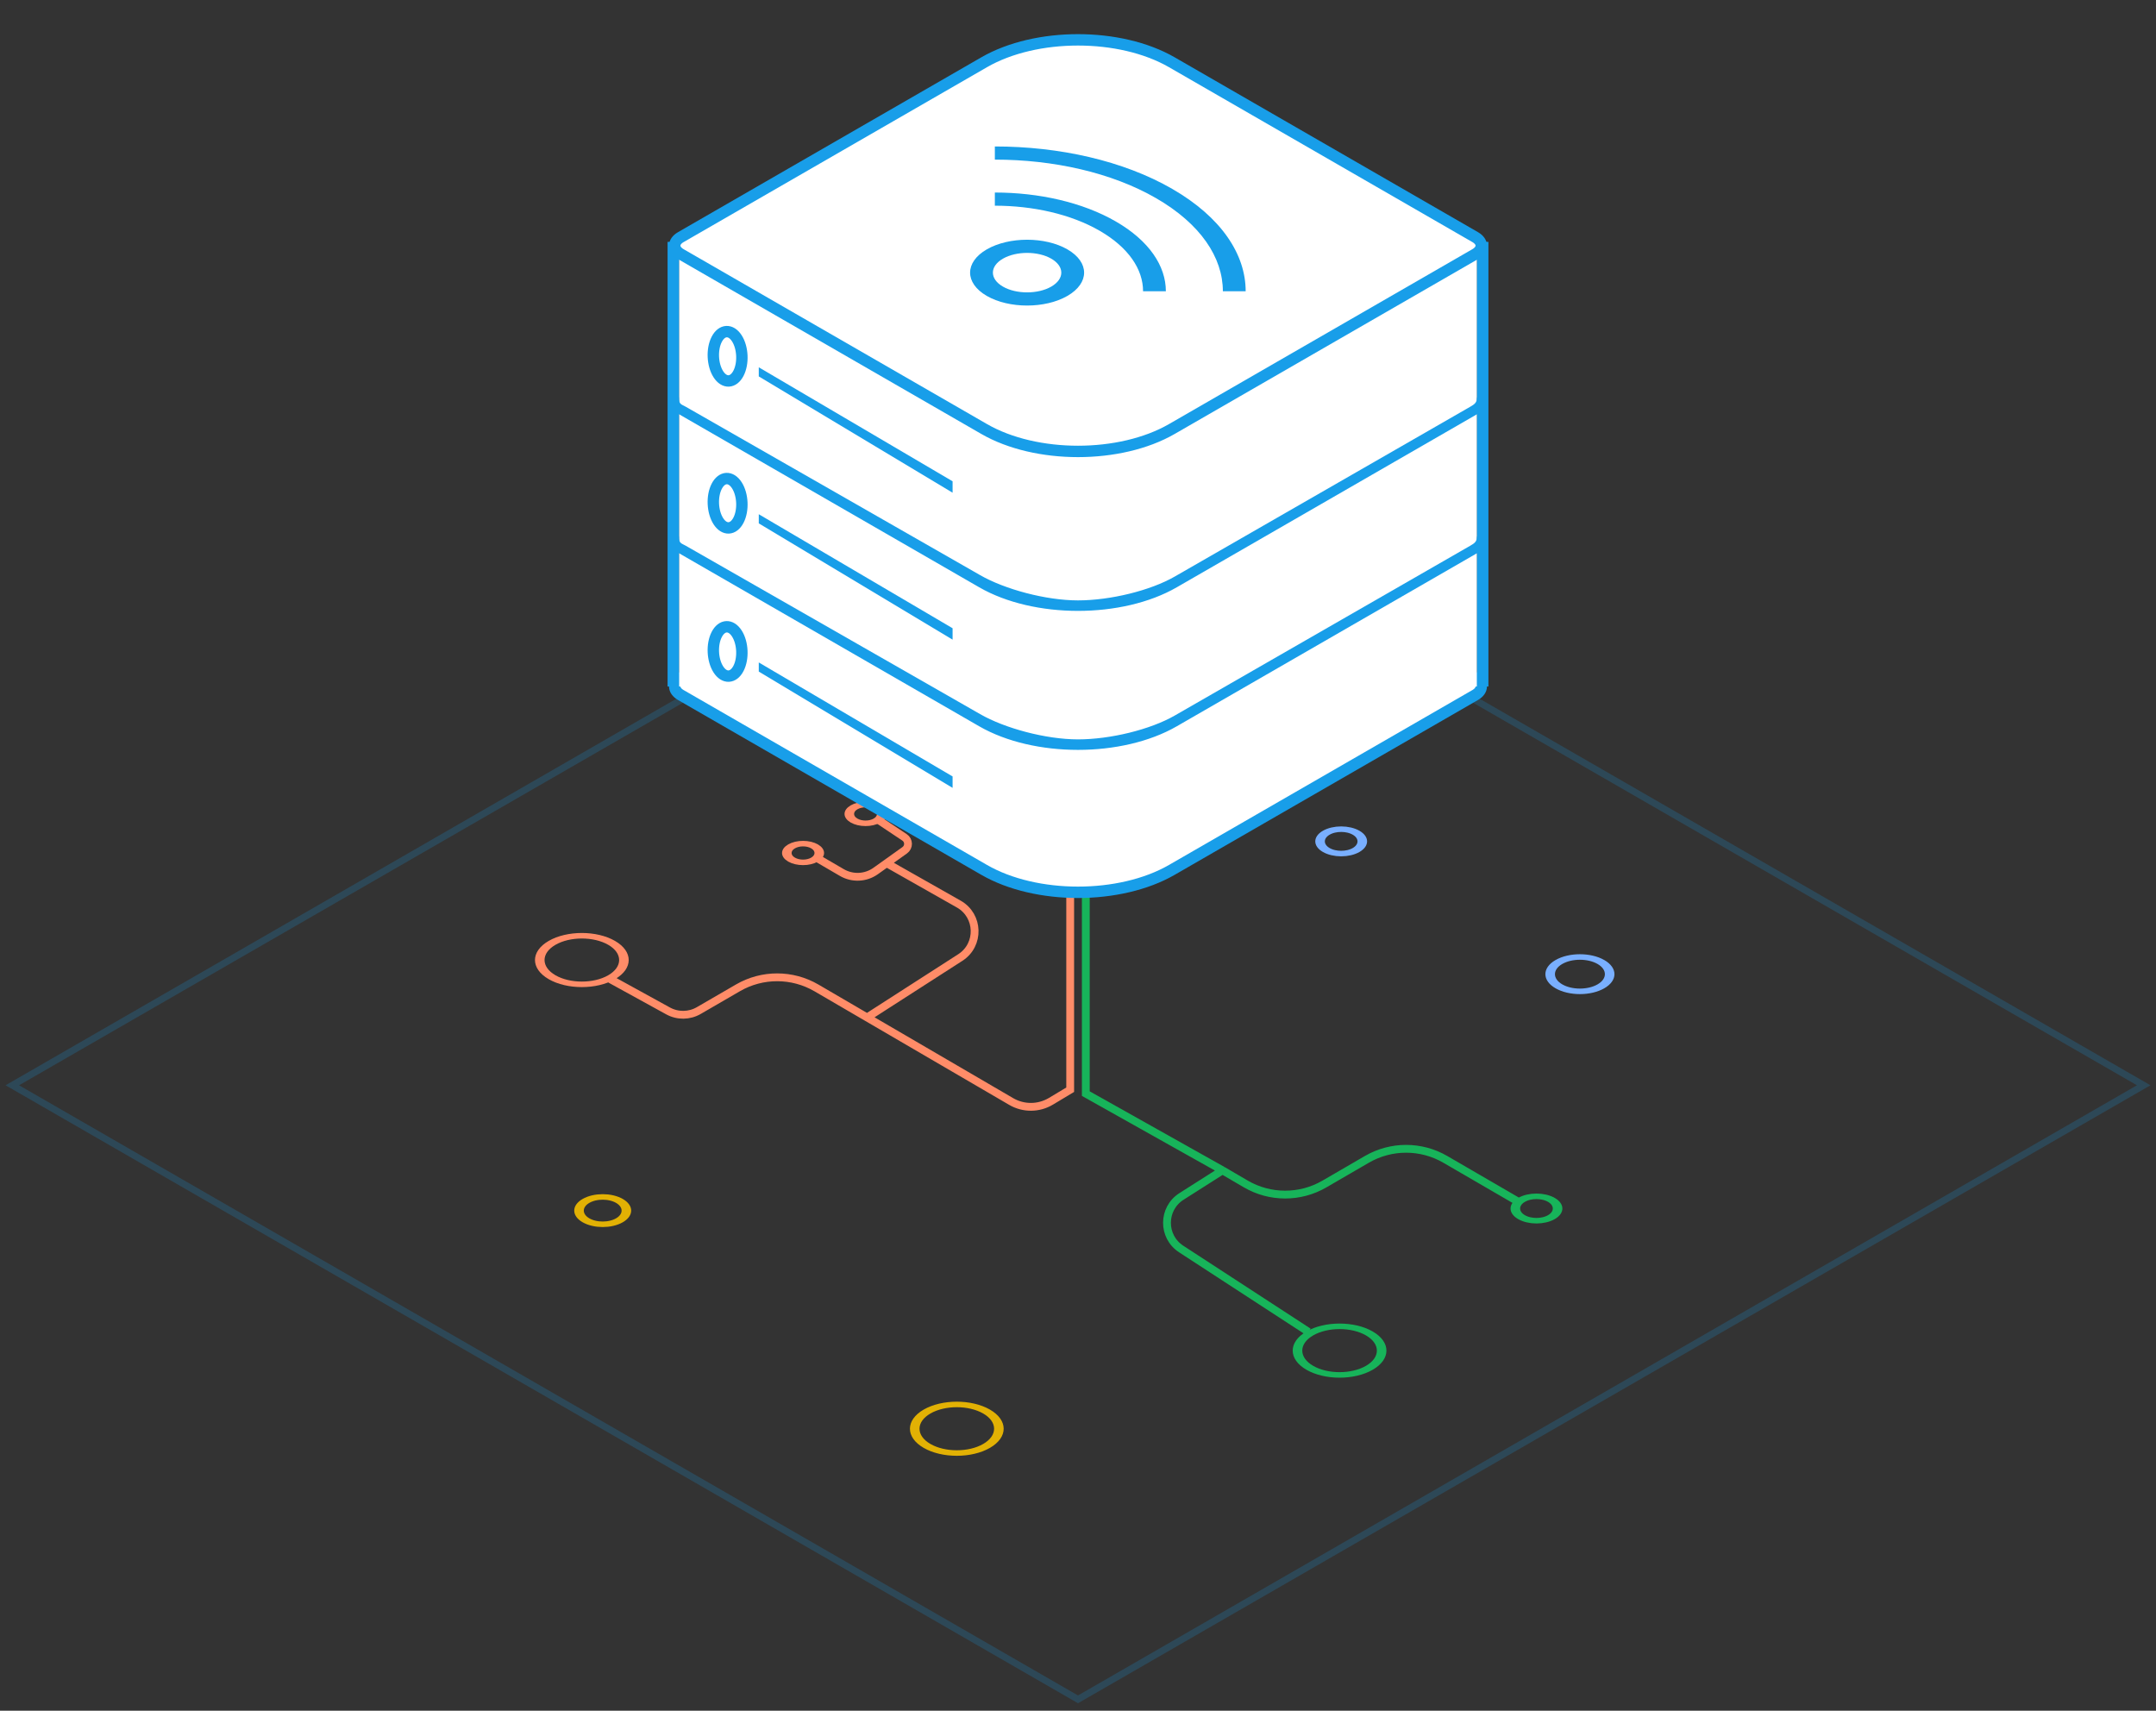 <svg width="276" height="219" viewBox="0 0 276 219" fill="none" xmlns="http://www.w3.org/2000/svg">
<rect x="0" y="0" width="276" height="219" fill="#333333" stroke="none"/>
<rect y="0.499" width="157.534" height="157.534" transform="matrix(0.866 0.499 -0.866 0.499 138.433 60.073)" stroke="#189EE9" stroke-opacity="0.2"/>
<path d="M139 112V140L156.5 149.821M156.5 149.821L159.47 151.558C162.578 153.376 166.425 153.382 169.54 151.574L174.979 148.416C178.083 146.613 181.917 146.613 185.021 148.416L194.293 153.799M156.5 149.821L151.244 153.164C148.789 154.726 148.77 158.303 151.208 159.891L167.5 170.5" stroke="#17B45A"/>
<path d="M137 112V139.5L134.537 140.978C132.972 141.917 131.021 141.929 129.445 141.009L111 130.25M111 130.25L104.524 126.472C101.418 124.661 97.579 124.656 94.469 126.459L89.454 129.367C88.242 130.07 86.749 130.087 85.52 129.411L78.11 125.335M111 130.25L122.93 122.58C125.462 120.953 125.357 117.219 122.739 115.736L113.5 110.5M113.5 110.5L115.821 108.842C116.391 108.435 116.377 107.585 115.795 107.196L112.5 105M113.5 110.5L112.105 111.496C110.824 112.411 109.125 112.49 107.765 111.696L104.621 109.862" stroke="#FF8C68"/>
<circle r="4.399" transform="matrix(0.866 0.5 -0.866 0.5 171.485 172.899)" stroke="#17B45A"/>
<circle r="4.399" transform="matrix(0.866 0.5 -0.866 0.5 122.485 182.899)" stroke="#E2B104"/>
<circle r="2.476" transform="matrix(0.866 0.5 -0.866 0.5 77.155 154.976)" stroke="#E2B104"/>
<circle r="4.399" transform="matrix(0.866 0.5 -0.866 0.5 74.485 122.899)" stroke="#FF8C68"/>
<circle r="1.696" transform="matrix(0.866 0.5 -0.866 0.5 102.803 109.196)" stroke="#FF8C68"/>
<circle r="1.696" transform="matrix(0.866 0.5 -0.866 0.5 110.803 104.196)" stroke="#FF8C68"/>
<circle r="2.208" transform="matrix(0.866 0.5 -0.866 0.5 196.69 154.708)" stroke="#17B45A"/>
<circle r="2.208" transform="matrix(0.866 0.5 -0.866 0.5 171.691 107.708)" stroke="#79AFFF"/>
<circle r="3.11" transform="matrix(0.866 0.5 -0.866 0.5 202.253 124.708)" stroke="#79AFFF"/>
<path d="M125.988 64.407C132.622 60.583 143.378 60.583 150.012 64.407L188.839 86.79C189.886 87.394 189.886 88.373 188.839 88.977L150.012 111.359C143.378 115.184 132.622 115.184 125.988 111.359L87.161 88.977C86.114 88.373 86.114 87.394 87.161 86.79L125.988 64.407Z" fill="white" stroke="#189EE9" stroke-width="1.459"/>
<rect x="86.919" y="32.424" width="102.162" height="55.459" fill="white"/>
<path d="M86.189 30.964V87.883" stroke="#189EE9" stroke-width="1.459"/>
<path d="M189.811 30.964V87.883" stroke="#189EE9" stroke-width="1.459"/>
<path d="M125.988 7.969C132.622 4.145 143.378 4.145 150.012 7.969L188.839 30.351C189.886 30.955 189.886 31.934 188.839 32.538L150.012 54.921C143.378 58.745 132.622 58.745 125.988 54.921L87.161 32.538C86.114 31.934 86.114 30.955 87.161 30.352L125.988 7.969Z" fill="white" stroke="#189EE9" stroke-width="1.459"/>
<path fill-rule="evenodd" clip-rule="evenodd" d="M86.529 52.801L125.356 75.183C132.339 79.209 143.661 79.209 150.644 75.183L189.471 52.801C189.471 51.779 189.246 51.033 189.075 50.862C189.075 51.535 188.775 51.744 188.207 52.072L150.401 73.798C147.259 75.61 142.119 76.859 138 76.859C133.881 76.859 128.604 75.432 125.462 73.621L87.793 52.072C87.225 51.745 86.906 51.797 86.906 50.862C86.586 50.862 86.529 52.246 86.529 52.801Z" fill="#189EE9"/>
<path fill-rule="evenodd" clip-rule="evenodd" d="M86.529 70.594L125.356 92.977C132.339 97.002 143.661 97.002 150.644 92.977L189.471 70.594C189.471 69.572 189.246 68.826 189.075 68.655C189.075 69.328 188.775 69.537 188.207 69.865L150.401 91.591C147.259 93.403 142.119 94.652 138 94.652C133.881 94.652 128.604 93.225 125.462 91.413L87.793 69.865C87.225 69.537 86.906 69.59 86.906 68.655C86.586 68.655 86.529 70.039 86.529 70.594Z" fill="#189EE9"/>
<path d="M94.333 43.319C95.1 44.52 95.191 46.519 94.535 47.785C93.878 49.05 92.724 49.102 91.956 47.901C91.189 46.7 91.098 44.701 91.754 43.435C92.411 42.17 93.565 42.118 94.333 43.319Z" fill="white" stroke="#189EE9" stroke-width="1.459"/>
<path d="M94.333 62.13C95.1 63.331 95.191 65.331 94.535 66.596C93.878 67.862 92.724 67.914 91.956 66.713C91.189 65.512 91.098 63.513 91.754 62.247C92.411 60.982 93.565 60.929 94.333 62.13Z" fill="white" stroke="#189EE9" stroke-width="1.459"/>
<path d="M94.333 81.104C95.1 82.305 95.191 84.305 94.535 85.57C93.878 86.835 92.724 86.888 91.956 85.687C91.189 84.486 91.098 82.486 91.754 81.221C92.411 79.955 93.565 79.903 94.333 81.104Z" fill="white" stroke="#189EE9" stroke-width="1.459"/>
<path fill-rule="evenodd" clip-rule="evenodd" d="M121.946 63.073L97.135 48.188V47.019L121.946 61.613V63.073Z" fill="#189EE9"/>
<path fill-rule="evenodd" clip-rule="evenodd" d="M121.946 81.884L97.135 67V65.83L121.946 80.425V81.884Z" fill="#189EE9"/>
<path fill-rule="evenodd" clip-rule="evenodd" d="M121.946 100.857L97.135 85.972V84.803L121.946 99.397V100.857Z" fill="#189EE9"/>
<path d="M150.06 24.178C156.33 27.797 159.464 32.541 159.464 37.285L156.545 37.285C156.545 32.973 153.696 28.66 147.996 25.37C142.297 22.079 134.826 20.434 127.356 20.434L127.356 18.749C135.573 18.749 143.791 20.559 150.06 24.178Z" fill="#189EE9"/>
<path d="M142.836 28.349C147.111 30.816 149.248 34.051 149.248 37.285H146.329C146.329 34.482 144.477 31.679 140.772 29.54C137.068 27.401 132.212 26.332 127.356 26.332L127.356 24.647C132.959 24.647 138.562 25.881 142.836 28.349Z" fill="#189EE9"/>
<path fill-rule="evenodd" clip-rule="evenodd" d="M136.644 37.881C133.794 39.526 129.174 39.526 126.324 37.881C123.475 36.236 123.475 33.568 126.324 31.923C129.174 30.278 133.794 30.278 136.644 31.923C139.494 33.568 139.494 36.236 136.644 37.881ZM134.58 36.689C132.87 37.676 130.098 37.676 128.388 36.689C126.678 35.702 126.678 34.102 128.388 33.115C130.098 32.128 132.87 32.128 134.58 33.115C136.29 34.102 136.29 35.702 134.58 36.689Z" fill="#189EE9"/>
</svg>
